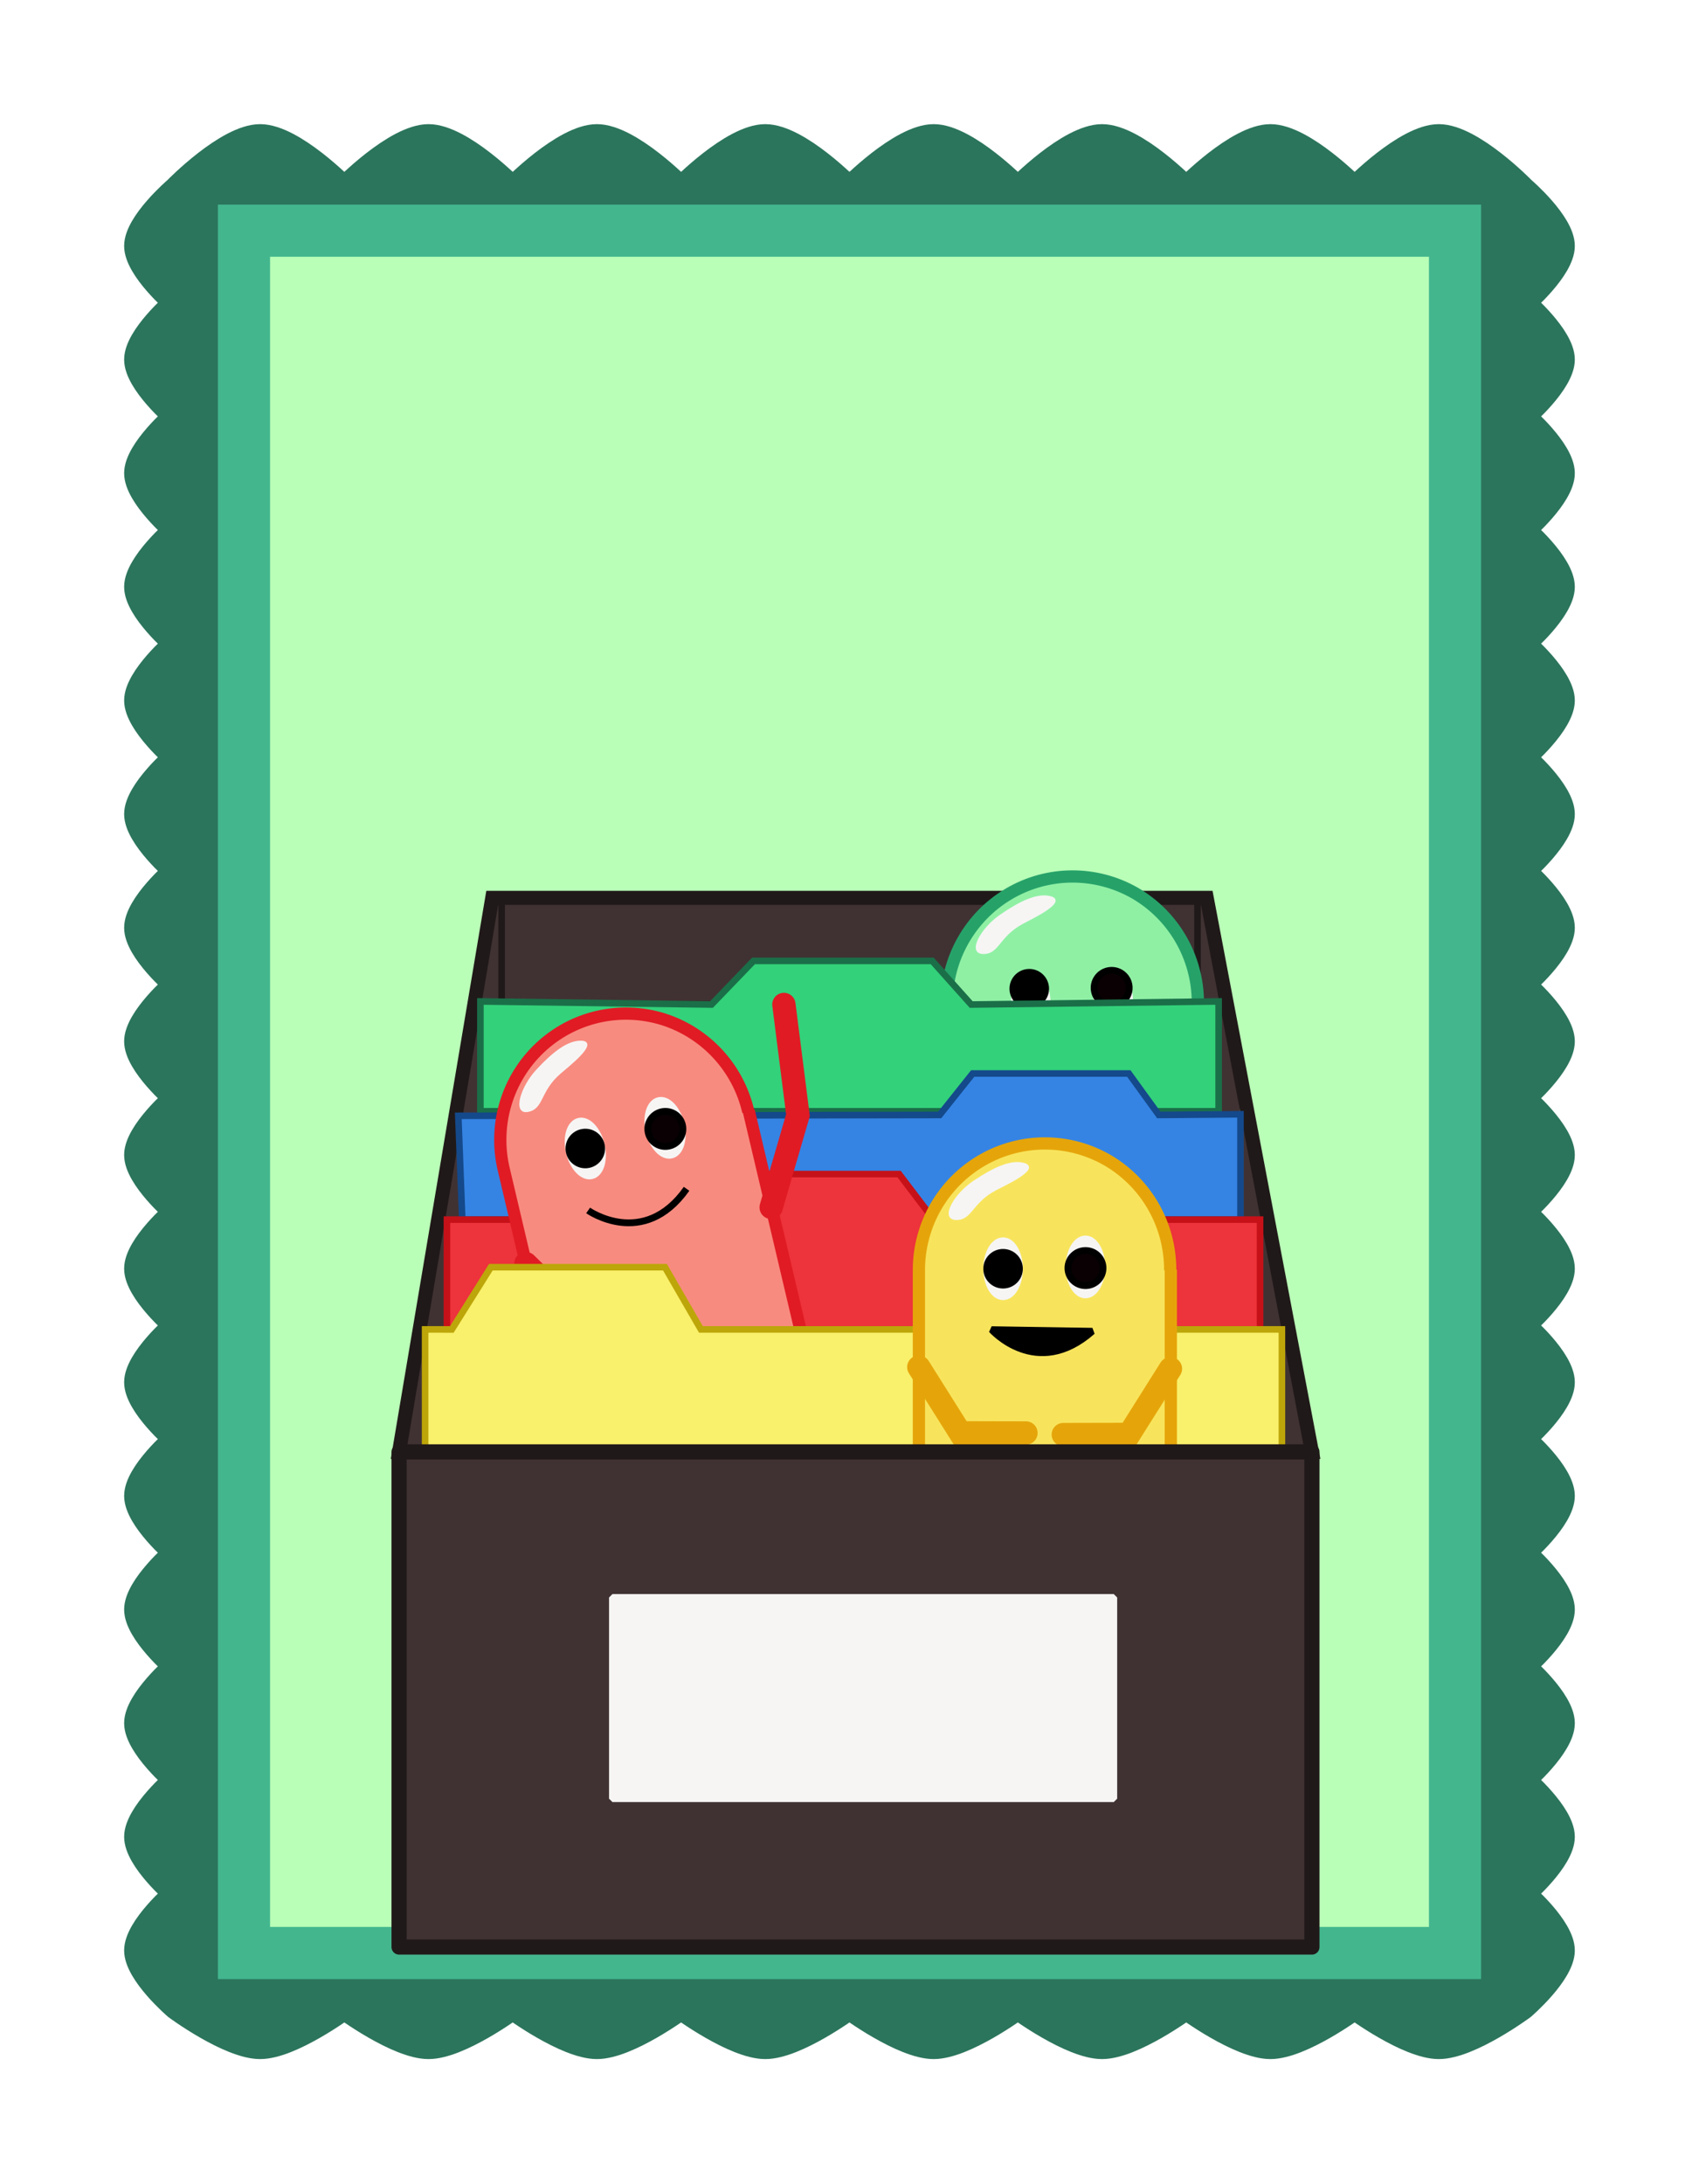 <?xml version="1.0" encoding="UTF-8" standalone="no"?>
<svg
   xmlns:osb="http://www.openswatchbook.org/uri/2009/osb"
   xmlns:dc="http://purl.org/dc/elements/1.1/"
   xmlns:cc="http://creativecommons.org/ns#"
   xmlns:rdf="http://www.w3.org/1999/02/22-rdf-syntax-ns#"
   xmlns:svg="http://www.w3.org/2000/svg"
   xmlns="http://www.w3.org/2000/svg"
   xmlns:xlink="http://www.w3.org/1999/xlink"
   xmlns:sodipodi="http://sodipodi.sourceforge.net/DTD/sodipodi-0.dtd"
   xmlns:inkscape="http://www.inkscape.org/namespaces/inkscape"
   width="68.431mm"
   height="87.936mm"
   viewBox="0 0 68.431 87.936"
   version="1.1"
   id="svg8"
   sodipodi:docname="original.svg"
   inkscape:version="1.0 (4035a4fb49, 2020-05-01)">
  <defs
     id="defs2">
    <linearGradient
       id="linearGradient1110"
       osb:paint="solid">
      <stop
         style="stop-color:#43b68e;stop-opacity:1;"
         offset="0"
         id="stop1108" />
    </linearGradient>
    <linearGradient
       id="linearGradient1104"
       osb:paint="solid"
       gradientTransform="matrix(1,0,0,0.788,0,18.037)">
      <stop
         style="stop-color:#403233;stop-opacity:1;"
         offset="0"
         id="stop1102" />
    </linearGradient>
    <linearGradient
       id="linearGradient1098"
       osb:paint="solid">
      <stop
         style="stop-color:#f19a3e;stop-opacity:1;"
         offset="0"
         id="stop1096" />
    </linearGradient>
    <linearGradient
       id="linearGradient1092"
       osb:paint="solid"
       gradientTransform="matrix(0.07,0,0,0.07,26.61,8.362)">
      <stop
         style="stop-color:#2b755c;stop-opacity:1;"
         offset="0"
         id="stop1090" />
    </linearGradient>
    <linearGradient
       id="linearGradient1086"
       osb:paint="solid">
      <stop
         style="stop-color:#abedc6;stop-opacity:1;"
         offset="0"
         id="stop1084" />
    </linearGradient>
    <linearGradient
       id="linearGradient1080"
       osb:paint="solid">
      <stop
         style="stop-color:#b9ffb7;stop-opacity:1;"
         offset="0"
         id="stop1078" />
    </linearGradient>
    <inkscape:path-effect
       effect="simplify"
       id="path-effect1218"
       is_visible="true"
       lpeversion="1"
       steps="1"
       threshold="0.001"
       smooth_angles="360"
       helper_size="0"
       simplify_individual_paths="false"
       simplify_just_coalesce="false" />
    <inkscape:path-effect
       effect="simplify"
       id="path-effect1203"
       is_visible="true"
       lpeversion="1"
       steps="1"
       threshold="0.001"
       smooth_angles="360"
       helper_size="0"
       simplify_individual_paths="false"
       simplify_just_coalesce="false" />
    <linearGradient
       id="linearGradient913">
      <stop
         style="stop-color:#198c8e;stop-opacity:1;"
         offset="0"
         id="stop911" />
    </linearGradient>
    <linearGradient
       id="linearGradient1739">
      <stop
         id="stop1737"
         offset="0"
         style="stop-color:#fceade;stop-opacity:1;" />
    </linearGradient>
    <linearGradient
       id="linearGradient1729">
      <stop
         id="stop1727"
         offset="0"
         style="stop-color:#f7ccae;stop-opacity:1;" />
    </linearGradient>
    <linearGradient
       id="linearGradient1723">
      <stop
         id="stop1721"
         offset="0"
         style="stop-color:#e63456;stop-opacity:1;" />
    </linearGradient>
    <linearGradient
       gradientTransform="matrix(0.07,0,0,0.07,48.226,56.752)"
       id="linearGradient1717">
      <stop
         id="stop1715"
         offset="0"
         style="stop-color:#ea526f;stop-opacity:1;" />
    </linearGradient>
    <linearGradient
       gradientTransform="matrix(-1.015,0,0,1.015,876.502,136.128)"
       id="linearGradient1676">
      <stop
         id="stop1674"
         offset="0"
         style="stop-color:#ff8a5b;stop-opacity:1;" />
    </linearGradient>
    <linearGradient
       id="linearGradient1670">
      <stop
         id="stop1668"
         offset="0"
         style="stop-color:#25ced1;stop-opacity:1;" />
    </linearGradient>
    <inkscape:path-effect
       simplify_just_coalesce="false"
       simplify_individual_paths="false"
       helper_size="0"
       smooth_angles="360"
       threshold="0.001"
       steps="1"
       lpeversion="1"
       is_visible="true"
       id="path-effect1079"
       effect="simplify" />
    <inkscape:path-effect
       simplify_just_coalesce="false"
       simplify_individual_paths="false"
       helper_size="0"
       smooth_angles="360"
       threshold="0.001"
       steps="1"
       lpeversion="1"
       is_visible="true"
       id="path-effect1075"
       effect="simplify" />
    <inkscape:path-effect
       simplify_just_coalesce="false"
       simplify_individual_paths="false"
       helper_size="0"
       smooth_angles="360"
       threshold="0.001"
       steps="1"
       lpeversion="1"
       is_visible="true"
       id="path-effect1057"
       effect="simplify" />
    <inkscape:path-effect
       simplify_just_coalesce="false"
       simplify_individual_paths="false"
       helper_size="0"
       smooth_angles="360"
       threshold="0.001"
       steps="1"
       lpeversion="1"
       is_visible="true"
       id="path-effect1053"
       effect="simplify" />
    <inkscape:path-effect
       simplify_just_coalesce="false"
       simplify_individual_paths="false"
       helper_size="0"
       smooth_angles="360"
       threshold="0.001"
       steps="1"
       lpeversion="1"
       is_visible="true"
       id="path-effect946"
       effect="simplify" />
    <inkscape:path-effect
       simplify_just_coalesce="false"
       simplify_individual_paths="false"
       helper_size="0"
       smooth_angles="360"
       threshold="0.001"
       steps="1"
       lpeversion="1"
       is_visible="true"
       id="path-effect942"
       effect="simplify" />
    <linearGradient
       id="linearGradient916">
      <stop
         id="stop914"
         offset="0"
         style="stop-color:#1e8053;stop-opacity:1;" />
    </linearGradient>
    <clipPath
       id="clipPath1860"
       clipPathUnits="userSpaceOnUse">
      <path
         id="path1862"
         style="fill:#ffffff;stroke:url(#linearGradient1864);stroke-width:1.053;stroke-linecap:butt;stroke-linejoin:miter;stroke-miterlimit:4;stroke-dasharray:none;stroke-opacity:1"
         d="m 53.861,113.335 0.075,1.659 18.853,19.279 c 1.471,0.811 2.88,1.116 4.235,0.975 1.355,0.141 2.764,-0.164 4.235,-0.975 l 18.908,-19.311 c 0.071,-0.572 0.131,-1.138 0.179,-1.638 l -23.322,0.049 z"
         sodipodi:nodetypes="ccccccccc" />
    </clipPath>
    <linearGradient
       gradientTransform="matrix(0.279,0,0,0.279,36.146,42.184)"
       y2="299.074"
       x2="231.455"
       y1="299.074"
       x1="61.99"
       gradientUnits="userSpaceOnUse"
       id="linearGradient1864"
       xlink:href="#linearGradient1729"
       inkscape:collect="always" />
    <clipPath
       clipPathUnits="userSpaceOnUse"
       id="clipPath1197">
      <path
         d="m 69.523,55.358 v 14.039 l -2.683,2.467 a 1.254,1.254 0 0 0 -0.553,1.04 1.254,1.254 0 0 0 1.254,1.254 1.254,1.254 0 0 0 1.004,-0.503 l 3.985,-3.664 V 55.358 Z"
         style="fill:#c061cb;fill-rule:evenodd;stroke:#613583;stroke-width:1;stroke-linecap:round;paint-order:stroke fill markers"
         id="path1199" />
    </clipPath>
    <clipPath
       clipPathUnits="userSpaceOnUse"
       id="clipPath1208">
      <rect
         y="15.903"
         x="30.87"
         height="69.356"
         width="48.777"
         id="rect1210"
         style="fill:#f9f06b;fill-rule:evenodd;stroke:#c01c28;stroke-width:1;stroke-linecap:round;paint-order:stroke fill markers" />
    </clipPath>
    <clipPath
       clipPathUnits="userSpaceOnUse"
       id="clipPath1223">
      <rect
         y="15.903"
         x="30.87"
         height="69.356"
         width="48.777"
         id="rect1225"
         style="fill:#f9f06b;fill-rule:evenodd;stroke:#c01c28;stroke-width:1;stroke-linecap:round;paint-order:stroke fill markers" />
    </clipPath>
    <linearGradient
       inkscape:collect="always"
       xlink:href="#linearGradient1110"
       id="linearGradient1112"
       x1="29.82"
       y1="50.581"
       x2="80.696"
       y2="50.581"
       gradientUnits="userSpaceOnUse" />
  </defs>
  <sodipodi:namedview
     fit-margin-left="5"
     fit-margin-bottom="5"
     fit-margin-right="5"
     fit-margin-top="5"
     id="base"
     pagecolor="#ffffff"
     bordercolor="#666666"
     borderopacity="1.0"
     inkscape:pageopacity="0.0"
     inkscape:pageshadow="2"
     inkscape:zoom="3.0944466"
     inkscape:cx="91.769544"
     inkscape:cy="220.09066"
     inkscape:document-units="mm"
     inkscape:current-layer="layer1"
     inkscape:document-rotation="0"
     showgrid="false"
     inkscape:window-width="1920"
     inkscape:window-height="1017"
     inkscape:window-x="-8"
     inkscape:window-y="-8"
     inkscape:window-maximized="1"
     inkscape:snap-object-midpoints="true"
     showguides="true"
     inkscape:guide-bbox="true"
     inkscape:snap-midpoints="true"
     inkscape:object-paths="true">
    <sodipodi:guide
       position="34.215,80.319"
       orientation="1,0"
       id="guide1116" />
  </sodipodi:namedview>
  <g
     transform="translate(-21.043,-6.613)"
     inkscape:label="Ebene 1"
     inkscape:groupmode="layer"
     id="layer1">
    <g
       id="g1196">
      <path
         sodipodi:nodetypes="cscscscscscscscscscscscscscscscscscscscscscscscscscscscscscscscscscscscscscscscscscscscscscscscsc"
         d="m 28.13,14.229 c 0,0 2.059,-2.117 3.391,-2.117 1.332,0 3.391,2.117 3.391,2.117 0,0 2.059,-2.117 3.391,-2.117 1.332,0 3.391,2.117 3.391,2.117 0,0 2.059,-2.117 3.391,-2.117 1.332,0 3.391,2.117 3.391,2.117 0,0 2.059,-2.117 3.391,-2.117 1.332,0 3.391,2.117 3.391,2.117 0,0 2.059,-2.117 3.391,-2.117 1.332,0 3.391,2.117 3.391,2.117 0,0 2.059,-2.117 3.391,-2.117 1.332,0 3.391,2.117 3.391,2.117 0,0 2.059,-2.117 3.391,-2.117 1.332,0 3.391,2.117 3.391,2.117 0,0 2.059,-2.117 3.391,-2.117 1.332,0 3.391,2.117 3.391,2.117 0,0 1.587,1.36 1.587,2.288 0,0.928 -1.587,2.288 -1.587,2.288 0,0 1.587,1.36 1.587,2.288 0,0.928 -1.587,2.288 -1.587,2.288 0,0 1.587,1.36 1.587,2.288 0,0.928 -1.587,2.288 -1.587,2.288 0,0 1.587,1.36 1.587,2.288 0,0.928 -1.587,2.288 -1.587,2.288 0,0 1.587,1.36 1.587,2.288 0,0.928 -1.587,2.288 -1.587,2.288 0,0 1.587,1.36 1.587,2.288 0,0.928 -1.587,2.288 -1.587,2.288 0,0 1.587,1.36 1.587,2.288 0,0.928 -1.587,2.288 -1.587,2.288 0,0 1.587,1.36 1.587,2.288 0,0.928 -1.587,2.288 -1.587,2.288 0,0 1.587,1.36 1.587,2.288 0,0.928 -1.587,2.288 -1.587,2.288 0,0 1.587,1.36 1.587,2.288 0,0.928 -1.587,2.288 -1.587,2.288 0,0 1.587,1.36 1.587,2.288 0,0.928 -1.587,2.288 -1.587,2.288 0,0 1.587,1.36 1.587,2.288 0,0.928 -1.587,2.288 -1.587,2.288 0,0 1.587,1.36 1.587,2.288 0,0.928 -1.587,2.288 -1.587,2.288 0,0 1.587,1.36 1.587,2.288 0,0.928 -1.587,2.288 -1.587,2.288 0,0 1.587,1.36 1.587,2.288 0,0.928 -1.587,2.288 -1.587,2.288 0,0 1.587,1.36 1.587,2.288 0,0.928 -1.587,2.288 -1.587,2.288 0,0 -2.143,1.587 -3.391,1.587 -1.248,0 -3.391,-1.587 -3.391,-1.587 0,0 -2.143,1.587 -3.391,1.587 -1.248,0 -3.391,-1.587 -3.391,-1.587 0,0 -2.143,1.587 -3.391,1.587 -1.248,0 -3.391,-1.587 -3.391,-1.587 0,0 -2.143,1.587 -3.391,1.587 -1.248,0 -3.391,-1.587 -3.391,-1.587 0,0 -2.143,1.587 -3.391,1.587 -1.248,0 -3.391,-1.587 -3.391,-1.587 0,0 -2.143,1.587 -3.391,1.587 -1.248,0 -3.391,-1.587 -3.391,-1.587 0,0 -2.143,1.587 -3.391,1.587 -1.248,0 -3.391,-1.587 -3.391,-1.587 0,0 -2.143,1.587 -3.391,1.587 -1.248,0 -3.391,-1.587 -3.391,-1.587 0,0 -1.587,-1.36 -1.587,-2.288 0,-0.928 1.587,-2.288 1.587,-2.288 0,0 -1.587,-1.36 -1.587,-2.288 0,-0.928 1.587,-2.288 1.587,-2.288 0,0 -1.587,-1.36 -1.587,-2.288 0,-0.928 1.587,-2.288 1.587,-2.288 0,0 -1.587,-1.36 -1.587,-2.288 0,-0.928 1.587,-2.288 1.587,-2.288 0,0 -1.587,-1.36 -1.587,-2.288 0,-0.928 1.587,-2.288 1.587,-2.288 0,0 -1.587,-1.36 -1.587,-2.288 0,-0.928 1.587,-2.288 1.587,-2.288 0,0 -1.587,-1.36 -1.587,-2.288 0,-0.928 1.587,-2.288 1.587,-2.288 0,0 -1.587,-1.36 -1.587,-2.288 0,-0.928 1.587,-2.288 1.587,-2.288 0,0 -1.587,-1.36 -1.587,-2.288 0,-0.928 1.587,-2.288 1.587,-2.288 0,0 -1.587,-1.36 -1.587,-2.288 0,-0.928 1.587,-2.288 1.587,-2.288 0,0 -1.587,-1.36 -1.587,-2.288 0,-0.928 1.587,-2.288 1.587,-2.288 0,0 -1.587,-1.36 -1.587,-2.288 0,-0.928 1.587,-2.288 1.587,-2.288 0,0 -1.587,-1.36 -1.587,-2.288 0,-0.928 1.587,-2.288 1.587,-2.288 0,0 -1.587,-1.36 -1.587,-2.288 0,-0.928 1.587,-2.288 1.587,-2.288 0,0 -1.587,-1.36 -1.587,-2.288 0,-0.928 1.587,-2.288 1.587,-2.288 0,0 -1.587,-1.36 -1.587,-2.288 0,-0.928 1.587,-2.288 1.587,-2.288 z"
         style="fill:url(#linearGradient1092);fill-rule:evenodd;stroke:url(#linearGradient1092);stroke-width:1;stroke-linecap:round;paint-order:stroke fill markers"
         id="rect1229" />
      <rect
         y="15.903"
         x="30.87"
         height="69.356"
         width="48.777"
         id="rect835"
         style="fill:url(#linearGradient1080);fill-rule:evenodd;stroke:url(#linearGradient1112);stroke-width:2.1;stroke-linecap:round;stroke-miterlimit:4;stroke-dasharray:none;stroke-opacity:1;paint-order:stroke fill markers" />
      <path
         id="path1218"
         d="m 39.044,55.725 v 4.423 h -0.88 l 0.525,-4.423 z"
         style="fill:#403233;fill-opacity:1;stroke:none;stroke-width:0.265px;stroke-linecap:butt;stroke-linejoin:miter;stroke-opacity:1" />
      <path
         id="path1212"
         d="m 72.675,60.147 v 4.932 h 1.208 z"
         style="fill:#403233;fill-opacity:1;stroke:#403233;stroke-width:0.265px;stroke-linecap:butt;stroke-linejoin:miter;stroke-opacity:1" />
      <path
         id="path1214"
         d="m 38.165,60.147 v 4.932 h -1.047 z"
         style="fill:#403233;fill-opacity:1;stroke:none;stroke-width:0.265px;stroke-linecap:butt;stroke-linejoin:miter;stroke-opacity:1" />
      <path
         style="fill:#403233;fill-opacity:1;stroke:none;stroke-width:0.265px;stroke-linecap:butt;stroke-linejoin:miter;stroke-opacity:1"
         d="m 71.795,55.725 v 4.423 h 0.88 l -0.525,-4.423 z"
         id="path1220" />
      <path
         id="path1224"
         d="m 71.006,51.302 v 4.423 H 71.886 l -0.525,-4.423 z"
         style="fill:#403233;fill-opacity:1;stroke:none;stroke-width:0.265px;stroke-linecap:butt;stroke-linejoin:miter;stroke-opacity:1" />
      <path
         style="fill:#403233;fill-opacity:1;stroke:none;stroke-width:0.244px;stroke-linecap:butt;stroke-linejoin:miter;stroke-opacity:1"
         d="m 39.662,51.546 v 4.179 h -0.794 l 0.474,-4.179 z"
         id="path1226" />
      <path
         id="path1230"
         d="m 70.126,47.061 v 4.423 h 0.88 l -0.525,-4.423 z"
         style="fill:#403233;fill-opacity:1;stroke:none;stroke-width:0.265px;stroke-linecap:butt;stroke-linejoin:miter;stroke-opacity:1" />
      <path
         sodipodi:nodetypes="ccccc"
         id="path1236"
         d="M 40.869,42.768 40.215,47.061 H 70.303 L 69.647,42.768 Z"
         style="fill:#403233;fill-opacity:1;stroke:#000000;stroke-width:0.265px;stroke-linecap:butt;stroke-linejoin:miter;stroke-opacity:1" />
      <path
         style="fill:#403233;fill-opacity:1;stroke:none;stroke-width:0.265px;stroke-linecap:butt;stroke-linejoin:miter;stroke-opacity:1"
         d="m 40.392,47.061 v 4.423 H 39.512 l 0.525,-4.423 z"
         id="path1232" />
      <path
         id="path1238"
         d="m 41.247,42.764 v 4.3"
         style="fill:none;stroke:#201919;stroke-width:0.265px;stroke-linecap:butt;stroke-linejoin:miter;stroke-opacity:1" />
      <path
         id="path1240"
         d="m 69.274,42.768 v 4.184"
         style="fill:none;stroke:#201919;stroke-width:0.265px;stroke-linecap:butt;stroke-linejoin:miter;stroke-opacity:1" />
      <path
         id="path1118"
         d="M 73.883,65.079 69.647,42.768 H 40.869 l -3.752,22.312 z"
         style="fill:none;stroke:#201919;stroke-width:0.565;stroke-linecap:butt;stroke-linejoin:miter;stroke-miterlimit:4;stroke-dasharray:none;stroke-opacity:1" />
      <g
         id="g1446"
         transform="rotate(-0.631,-912.467,-48.964)">
        <g
           id="g1440"
           transform="matrix(0.235,0,0,0.235,53.986,51.168)">
          <g
             inkscape:label="Body"
             id="g1412"
             style="display:inline"
             transform="translate(-38.136,-44.878)">
            <path
               id="path1404"
               d="m 70.408,131.121 v 18.268"
               style="fill:none;stroke:#be747c;stroke-width:4;stroke-linecap:round;stroke-linejoin:miter;stroke-miterlimit:4;stroke-dasharray:none;stroke-opacity:1" />
            <path
               style="fill:none;stroke:#be747c;stroke-width:4;stroke-linecap:round;stroke-linejoin:miter;stroke-miterlimit:4;stroke-dasharray:none;stroke-opacity:1"
               d="m 83.571,131.121 v 18.268"
               id="path1406" />
            <path
               d="M 66.295,54.094 C 59.585,57.96 55.447,65.139 55.447,72.912 v 37.725 c -1.26e-4,7.705 4.067,14.832 10.684,18.724 6.676,3.926 14.932,3.962 21.641,0.095 6.71,-3.867 10.848,-11.046 10.848,-18.819 V 72.912 h -0.108 C 98.535,65.229 94.512,58.107 87.936,54.189 81.26,50.263 73.004,50.227 66.295,54.094 Z"
               style="fill:#8ff0a4;fill-opacity:1;stroke:#26a269;stroke-width:2.099;stroke-linecap:round;stroke-linejoin:bevel;stroke-miterlimit:4;stroke-dasharray:none;stroke-opacity:1"
               id="path1408"
               sodipodi:nodetypes="cccssccccc" />
            <path
               sodipodi:nodetypes="sssss"
               d="m 68.584,59.1 c -4.216,2.213 -4.137,5.204 -6.849,5.069 -2.436,-0.121 -0.148,-4.19 3.137,-6.4 3.442,-2.315 6.368,-3.649 8.551,-3.052 2.817,0.771 -3.336,3.593 -4.838,4.382 z"
               style="fill:#f6f5f4;fill-opacity:1;stroke:#f6f5f4;stroke-width:0.335;stroke-linecap:round;stroke-linejoin:bevel;stroke-miterlimit:4;stroke-dasharray:none;stroke-opacity:1"
               id="path1410" />
          </g>
          <g
             style="display:inline"
             id="g1432"
             inkscape:label="Face">
            <g
               style="display:inline"
               transform="translate(-41.279,-41.35)"
               id="g1430">
              <path
                 style="fill:none;stroke:#000000;stroke-width:1.163;stroke-linecap:butt;stroke-linejoin:bevel;stroke-miterlimit:4;stroke-dasharray:none;stroke-opacity:1;paint-order:markers fill stroke"
                 d="M 88.318,79.873 C 78.772,88.309 71.048,79.603 71.048,79.603"
                 id="path1414"
                 sodipodi:nodetypes="cc" />
              <g
                 id="g1428">
                <g
                   id="g1420">
                  <ellipse
                     cy="69.163"
                     cx="73.014"
                     id="ellipse1416"
                     style="fill:#f6f5f4;fill-opacity:1;stroke:#f6f5f4;stroke-width:1.459;stroke-linecap:round;stroke-linejoin:bevel;stroke-miterlimit:4;stroke-dasharray:none;stroke-opacity:1"
                     rx="2.659"
                     ry="4.644" />
                  <circle
                     style="fill:#000000;fill-opacity:1;stroke:#000000;stroke-width:1.165;stroke-linecap:round;stroke-linejoin:bevel;stroke-miterlimit:4;stroke-dasharray:none;stroke-opacity:1"
                     id="circle1418"
                     cx="72.782"
                     cy="66.842"
                     r="2.806" />
                </g>
                <g
                   id="g1426">
                  <ellipse
                     ry="4.644"
                     rx="2.659"
                     style="fill:#f6f5f4;fill-opacity:1;stroke:#f6f5f4;stroke-width:1.459;stroke-linecap:round;stroke-linejoin:bevel;stroke-miterlimit:4;stroke-dasharray:none;stroke-opacity:1"
                     id="ellipse1422"
                     cx="87.131"
                     cy="68.854" />
                  <circle
                     style="fill:#0a0003;fill-opacity:1;stroke:#000000;stroke-width:1.165;stroke-linecap:round;stroke-linejoin:bevel;stroke-miterlimit:4;stroke-dasharray:none;stroke-opacity:1"
                     id="circle1424"
                     cx="86.905"
                     cy="66.856"
                     r="3.007" />
                </g>
              </g>
            </g>
          </g>
          <g
             id="g1434"
             inkscape:label="Shirt"
             style="display:inline"
             transform="translate(-38.136,-44.878)" />
          <g
             style="display:inline"
             id="g1436"
             inkscape:label="Pants"
             transform="translate(-38.136,-44.878)" />
          <g
             style="display:inline"
             inkscape:label="Hat"
             id="g1438" />
        </g>
        <path
           style="display:inline;fill:none;stroke:#e01b24;stroke-width:0.939;stroke-linecap:round;stroke-linejoin:miter;stroke-miterlimit:4;stroke-dasharray:none;stroke-opacity:1"
           d="m 58.05,61.666 1.666,2.646 2.65,0.006"
           id="path1442"
           sodipodi:nodetypes="ccc" />
      </g>
      <path
         id="path1234"
         d="m 40.392,46.94 v 4.422 h 29.734 v -4.422 l -9.966,0.125 -1.572,-1.758 h -7.195 l -1.693,1.758 z"
         style="fill:#33d17a;stroke:#1a6f48;stroke-width:0.265px;stroke-linecap:butt;stroke-linejoin:miter;stroke-opacity:1" />
      <path
         sodipodi:nodetypes="ccccccccc"
         id="path1228"
         d="m 39.502,51.546 0.16,4.179 h 31.344 v -4.241 l -3.289,0.028 -1.209,-1.67 h -6.288 l -1.33,1.67 z"
         style="fill:#3584e4;stroke:#14498b;stroke-width:0.265px;stroke-linecap:butt;stroke-linejoin:miter;stroke-opacity:1" />
      <path
         id="path1222"
         d="m 39.044,55.725 v 4.423 h 32.751 v -4.423 H 58.648 l -1.391,-1.833 h -6.832 l -1.511,1.833 z"
         style="fill:#ed333b;stroke:#c61119;stroke-width:0.265px;stroke-linecap:butt;stroke-linejoin:miter;stroke-opacity:1" />
      <g
         transform="rotate(-13.282,32.238,127.544)"
         id="g1402">
        <g
           transform="matrix(0.235,0,0,0.235,53.986,51.168)"
           id="g1396">
          <g
             transform="translate(-38.136,-44.878)"
             style="display:inline"
             id="g1368"
             inkscape:label="Body">
            <path
               style="fill:none;stroke:#be747c;stroke-width:4;stroke-linecap:round;stroke-linejoin:miter;stroke-miterlimit:4;stroke-dasharray:none;stroke-opacity:1"
               d="m 70.408,131.121 v 18.268"
               id="path1360" />
            <path
               id="path1362"
               d="m 83.571,131.121 v 18.268"
               style="fill:none;stroke:#be747c;stroke-width:4;stroke-linecap:round;stroke-linejoin:miter;stroke-miterlimit:4;stroke-dasharray:none;stroke-opacity:1" />
            <path
               sodipodi:nodetypes="cccssccccc"
               id="path1364"
               style="fill:#f88b7f;fill-opacity:1;stroke:#e01b24;stroke-width:2.099;stroke-linecap:round;stroke-linejoin:bevel;stroke-miterlimit:4;stroke-dasharray:none;stroke-opacity:1"
               d="M 66.295,54.094 C 59.585,57.96 55.447,65.139 55.447,72.912 v 37.725 c -1.26e-4,7.705 4.067,14.832 10.684,18.724 6.676,3.926 14.932,3.962 21.641,0.095 6.71,-3.867 10.848,-11.046 10.848,-18.819 V 72.912 h -0.108 C 98.535,65.229 94.512,58.107 87.936,54.189 81.26,50.263 73.004,50.227 66.295,54.094 Z" />
            <path
               id="path1366"
               style="fill:#f6f5f4;fill-opacity:1;stroke:#f6f5f4;stroke-width:0.335;stroke-linecap:round;stroke-linejoin:bevel;stroke-miterlimit:4;stroke-dasharray:none;stroke-opacity:1"
               d="m 68.584,59.1 c -4.216,2.213 -4.137,5.204 -6.849,5.069 -2.436,-0.121 -0.148,-4.19 3.137,-6.4 3.442,-2.315 6.368,-3.649 8.551,-3.052 2.817,0.771 -3.336,3.593 -4.838,4.382 z"
               sodipodi:nodetypes="sssss" />
          </g>
          <g
             inkscape:label="Face"
             id="g1388"
             style="display:inline">
            <g
               id="g1386"
               transform="translate(-41.279,-41.35)"
               style="display:inline">
              <path
                 sodipodi:nodetypes="cc"
                 id="path1370"
                 d="M 88.318,79.873 C 78.772,88.309 71.048,79.603 71.048,79.603"
                 style="fill:none;stroke:#000000;stroke-width:1.163;stroke-linecap:butt;stroke-linejoin:bevel;stroke-miterlimit:4;stroke-dasharray:none;stroke-opacity:1;paint-order:markers fill stroke" />
              <g
                 id="g1384">
                <g
                   id="g1376">
                  <ellipse
                     ry="4.644"
                     rx="2.659"
                     style="fill:#f6f5f4;fill-opacity:1;stroke:#f6f5f4;stroke-width:1.459;stroke-linecap:round;stroke-linejoin:bevel;stroke-miterlimit:4;stroke-dasharray:none;stroke-opacity:1"
                     id="ellipse1372"
                     cx="73.014"
                     cy="69.163" />
                  <circle
                     r="2.806"
                     cy="69.163"
                     cx="73.014"
                     id="circle1374"
                     style="fill:#000000;fill-opacity:1;stroke:#000000;stroke-width:1.165;stroke-linecap:round;stroke-linejoin:bevel;stroke-miterlimit:4;stroke-dasharray:none;stroke-opacity:1" />
                </g>
                <g
                   id="g1382">
                  <ellipse
                     cy="68.854"
                     cx="87.131"
                     id="ellipse1378"
                     style="fill:#f6f5f4;fill-opacity:1;stroke:#f6f5f4;stroke-width:1.459;stroke-linecap:round;stroke-linejoin:bevel;stroke-miterlimit:4;stroke-dasharray:none;stroke-opacity:1"
                     rx="2.659"
                     ry="4.644" />
                  <circle
                     r="3.007"
                     cy="69.048"
                     cx="87.139"
                     id="circle1380"
                     style="fill:#0a0003;fill-opacity:1;stroke:#000000;stroke-width:1.165;stroke-linecap:round;stroke-linejoin:bevel;stroke-miterlimit:4;stroke-dasharray:none;stroke-opacity:1" />
                </g>
              </g>
            </g>
          </g>
          <g
             transform="translate(-38.136,-44.878)"
             style="display:inline"
             inkscape:label="Shirt"
             id="g1390" />
          <g
             transform="translate(-38.136,-44.878)"
             inkscape:label="Pants"
             id="g1392"
             style="display:inline" />
          <g
             id="g1394"
             inkscape:label="Hat"
             style="display:inline" />
        </g>
        <path
           sodipodi:nodetypes="ccc"
           id="path1398"
           d="m 58.05,61.666 1.666,2.646 2.65,0.006"
           style="display:inline;fill:none;stroke:#e01b24;stroke-width:0.939;stroke-linecap:round;stroke-linejoin:miter;stroke-miterlimit:4;stroke-dasharray:none;stroke-opacity:1" />
        <path
           style="display:inline;fill:none;stroke:#e01b24;stroke-width:0.939;stroke-linecap:round;stroke-linejoin:miter;stroke-miterlimit:4;stroke-dasharray:none;stroke-opacity:1"
           d="m 68.185,61.73 1.903,-3.363 0.473,-4.471"
           id="path1400"
           sodipodi:nodetypes="ccc" />
      </g>
      <path
         id="path1216"
         d="m 38.165,60.147 v 4.932 H 72.675 V 60.147 H 49.274 L 47.826,57.641 H 40.813 l -1.572,2.507 z"
         style="fill:#f9f06b;stroke:#bda609;stroke-width:0.265;stroke-linecap:butt;stroke-linejoin:miter;stroke-miterlimit:4;stroke-dasharray:none;stroke-opacity:1" />
      <g
         id="g1358">
        <g
           id="g1316"
           transform="matrix(0.235,0,0,0.235,53.986,51.168)">
          <g
             inkscape:label="Body"
             id="layer1-4"
             style="display:inline"
             transform="translate(-38.136,-44.878)">
            <path
               id="path903"
               d="m 70.408,131.121 v 18.268"
               style="fill:none;stroke:#be747c;stroke-width:4;stroke-linecap:round;stroke-linejoin:miter;stroke-miterlimit:4;stroke-dasharray:none;stroke-opacity:1" />
            <path
               style="fill:none;stroke:#be747c;stroke-width:4;stroke-linecap:round;stroke-linejoin:miter;stroke-miterlimit:4;stroke-dasharray:none;stroke-opacity:1"
               d="m 83.571,131.121 v 18.268"
               id="path905" />
            <path
               d="M 66.295,54.094 C 59.585,57.96 55.447,65.139 55.447,72.912 v 37.725 c -1.26e-4,7.705 4.067,14.832 10.684,18.724 6.676,3.926 14.932,3.962 21.641,0.095 6.71,-3.867 10.848,-11.046 10.848,-18.819 V 72.912 h -0.108 C 98.535,65.229 94.512,58.107 87.936,54.189 81.26,50.263 73.004,50.227 66.295,54.094 Z"
               style="fill:#f8e45c;stroke:#e5a50a;stroke-width:2.099;stroke-linecap:round;stroke-linejoin:bevel;stroke-miterlimit:4;stroke-dasharray:none;stroke-opacity:1"
               id="path1031"
               sodipodi:nodetypes="cccssccccc" />
            <path
               sodipodi:nodetypes="sssss"
               d="m 68.584,59.1 c -4.216,2.213 -4.137,5.204 -6.849,5.069 -2.436,-0.121 -0.148,-4.19 3.137,-6.4 3.442,-2.315 6.368,-3.649 8.551,-3.052 2.817,0.771 -3.336,3.593 -4.838,4.382 z"
               style="fill:#f6f5f4;fill-opacity:1;stroke:#f6f5f4;stroke-width:0.335;stroke-linecap:round;stroke-linejoin:bevel;stroke-miterlimit:4;stroke-dasharray:none;stroke-opacity:1"
               id="path1061" />
          </g>
          <g
             style="display:inline"
             id="layer4"
             inkscape:label="Face">
            <g
               style="display:inline"
               transform="translate(-41.279,-41.35)"
               id="g1049">
              <path
                 style="fill:#000000;stroke:#000000;stroke-width:1.163;stroke-linecap:butt;stroke-linejoin:bevel;stroke-miterlimit:4;stroke-dasharray:none;stroke-opacity:1;paint-order:markers fill stroke"
                 d="M 88.318,79.873 C 78.772,88.309 71.048,79.603 71.048,79.603 Z"
                 id="path1033" />
              <g
                 id="g1047">
                <g
                   id="g1039">
                  <ellipse
                     cy="69.163"
                     cx="73.014"
                     id="ellipse1035"
                     style="fill:#f6f5f4;fill-opacity:1;stroke:#f6f5f4;stroke-width:1.459;stroke-linecap:round;stroke-linejoin:bevel;stroke-miterlimit:4;stroke-dasharray:none;stroke-opacity:1"
                     rx="2.659"
                     ry="4.644" />
                  <circle
                     style="fill:#000000;fill-opacity:1;stroke:#000000;stroke-width:1.165;stroke-linecap:round;stroke-linejoin:bevel;stroke-miterlimit:4;stroke-dasharray:none;stroke-opacity:1"
                     id="circle1037"
                     cx="73.014"
                     cy="69.163"
                     r="2.806" />
                </g>
                <g
                   id="g1045">
                  <ellipse
                     ry="4.644"
                     rx="2.659"
                     style="fill:#f6f5f4;fill-opacity:1;stroke:#f6f5f4;stroke-width:1.459;stroke-linecap:round;stroke-linejoin:bevel;stroke-miterlimit:4;stroke-dasharray:none;stroke-opacity:1"
                     id="ellipse1041"
                     cx="87.131"
                     cy="68.854" />
                  <circle
                     style="fill:#0a0003;fill-opacity:1;stroke:#000000;stroke-width:1.165;stroke-linecap:round;stroke-linejoin:bevel;stroke-miterlimit:4;stroke-dasharray:none;stroke-opacity:1"
                     id="circle1043"
                     cx="87.139"
                     cy="69.048"
                     r="3.007" />
                </g>
              </g>
            </g>
          </g>
          <g
             id="layer2"
             inkscape:label="Shirt"
             style="display:inline"
             transform="translate(-38.136,-44.878)" />
          <g
             style="display:inline"
             id="layer3"
             inkscape:label="Pants"
             transform="translate(-38.136,-44.878)" />
          <g
             style="display:inline"
             inkscape:label="Hat"
             id="layer5" />
        </g>
        <path
           style="display:inline;fill:none;stroke:#e5a50a;stroke-width:0.939;stroke-linecap:round;stroke-linejoin:miter;stroke-miterlimit:4;stroke-dasharray:none;stroke-opacity:1"
           d="m 58.05,61.666 1.666,2.646 2.65,0.006"
           id="path72-9"
           sodipodi:nodetypes="ccc" />
        <path
           sodipodi:nodetypes="ccc"
           id="path1333"
           d="m 68.185,61.73 -1.666,2.646 -2.65,0.006"
           style="display:inline;fill:none;stroke:#e5a50a;stroke-width:0.939;stroke-linecap:round;stroke-linejoin:miter;stroke-miterlimit:4;stroke-dasharray:none;stroke-opacity:1" />
      </g>
      <rect
         y="65.079"
         x="37.117"
         height="19.939"
         width="36.766"
         id="rect1114"
         style="fill:#403233;fill-opacity:1;fill-rule:evenodd;stroke:#201919;stroke-width:0.611;stroke-linejoin:round;stroke-opacity:1" />
      <rect
         y="70.942"
         x="45.71"
         height="8.102"
         width="20.193"
         id="rect1335"
         style="fill:#f6f5f4;fill-opacity:1;fill-rule:evenodd;stroke:#f6f5f4;stroke-width:0.273;stroke-linecap:butt;stroke-linejoin:bevel;stroke-miterlimit:4;stroke-dasharray:none;stroke-opacity:1;paint-order:markers fill stroke" />
    </g>
  </g>
  <g
     transform="translate(-21.043,-6.613)"
     inkscape:groupmode="layer"
     id="layer6"
     inkscape:label="Charactr" />
</svg>
